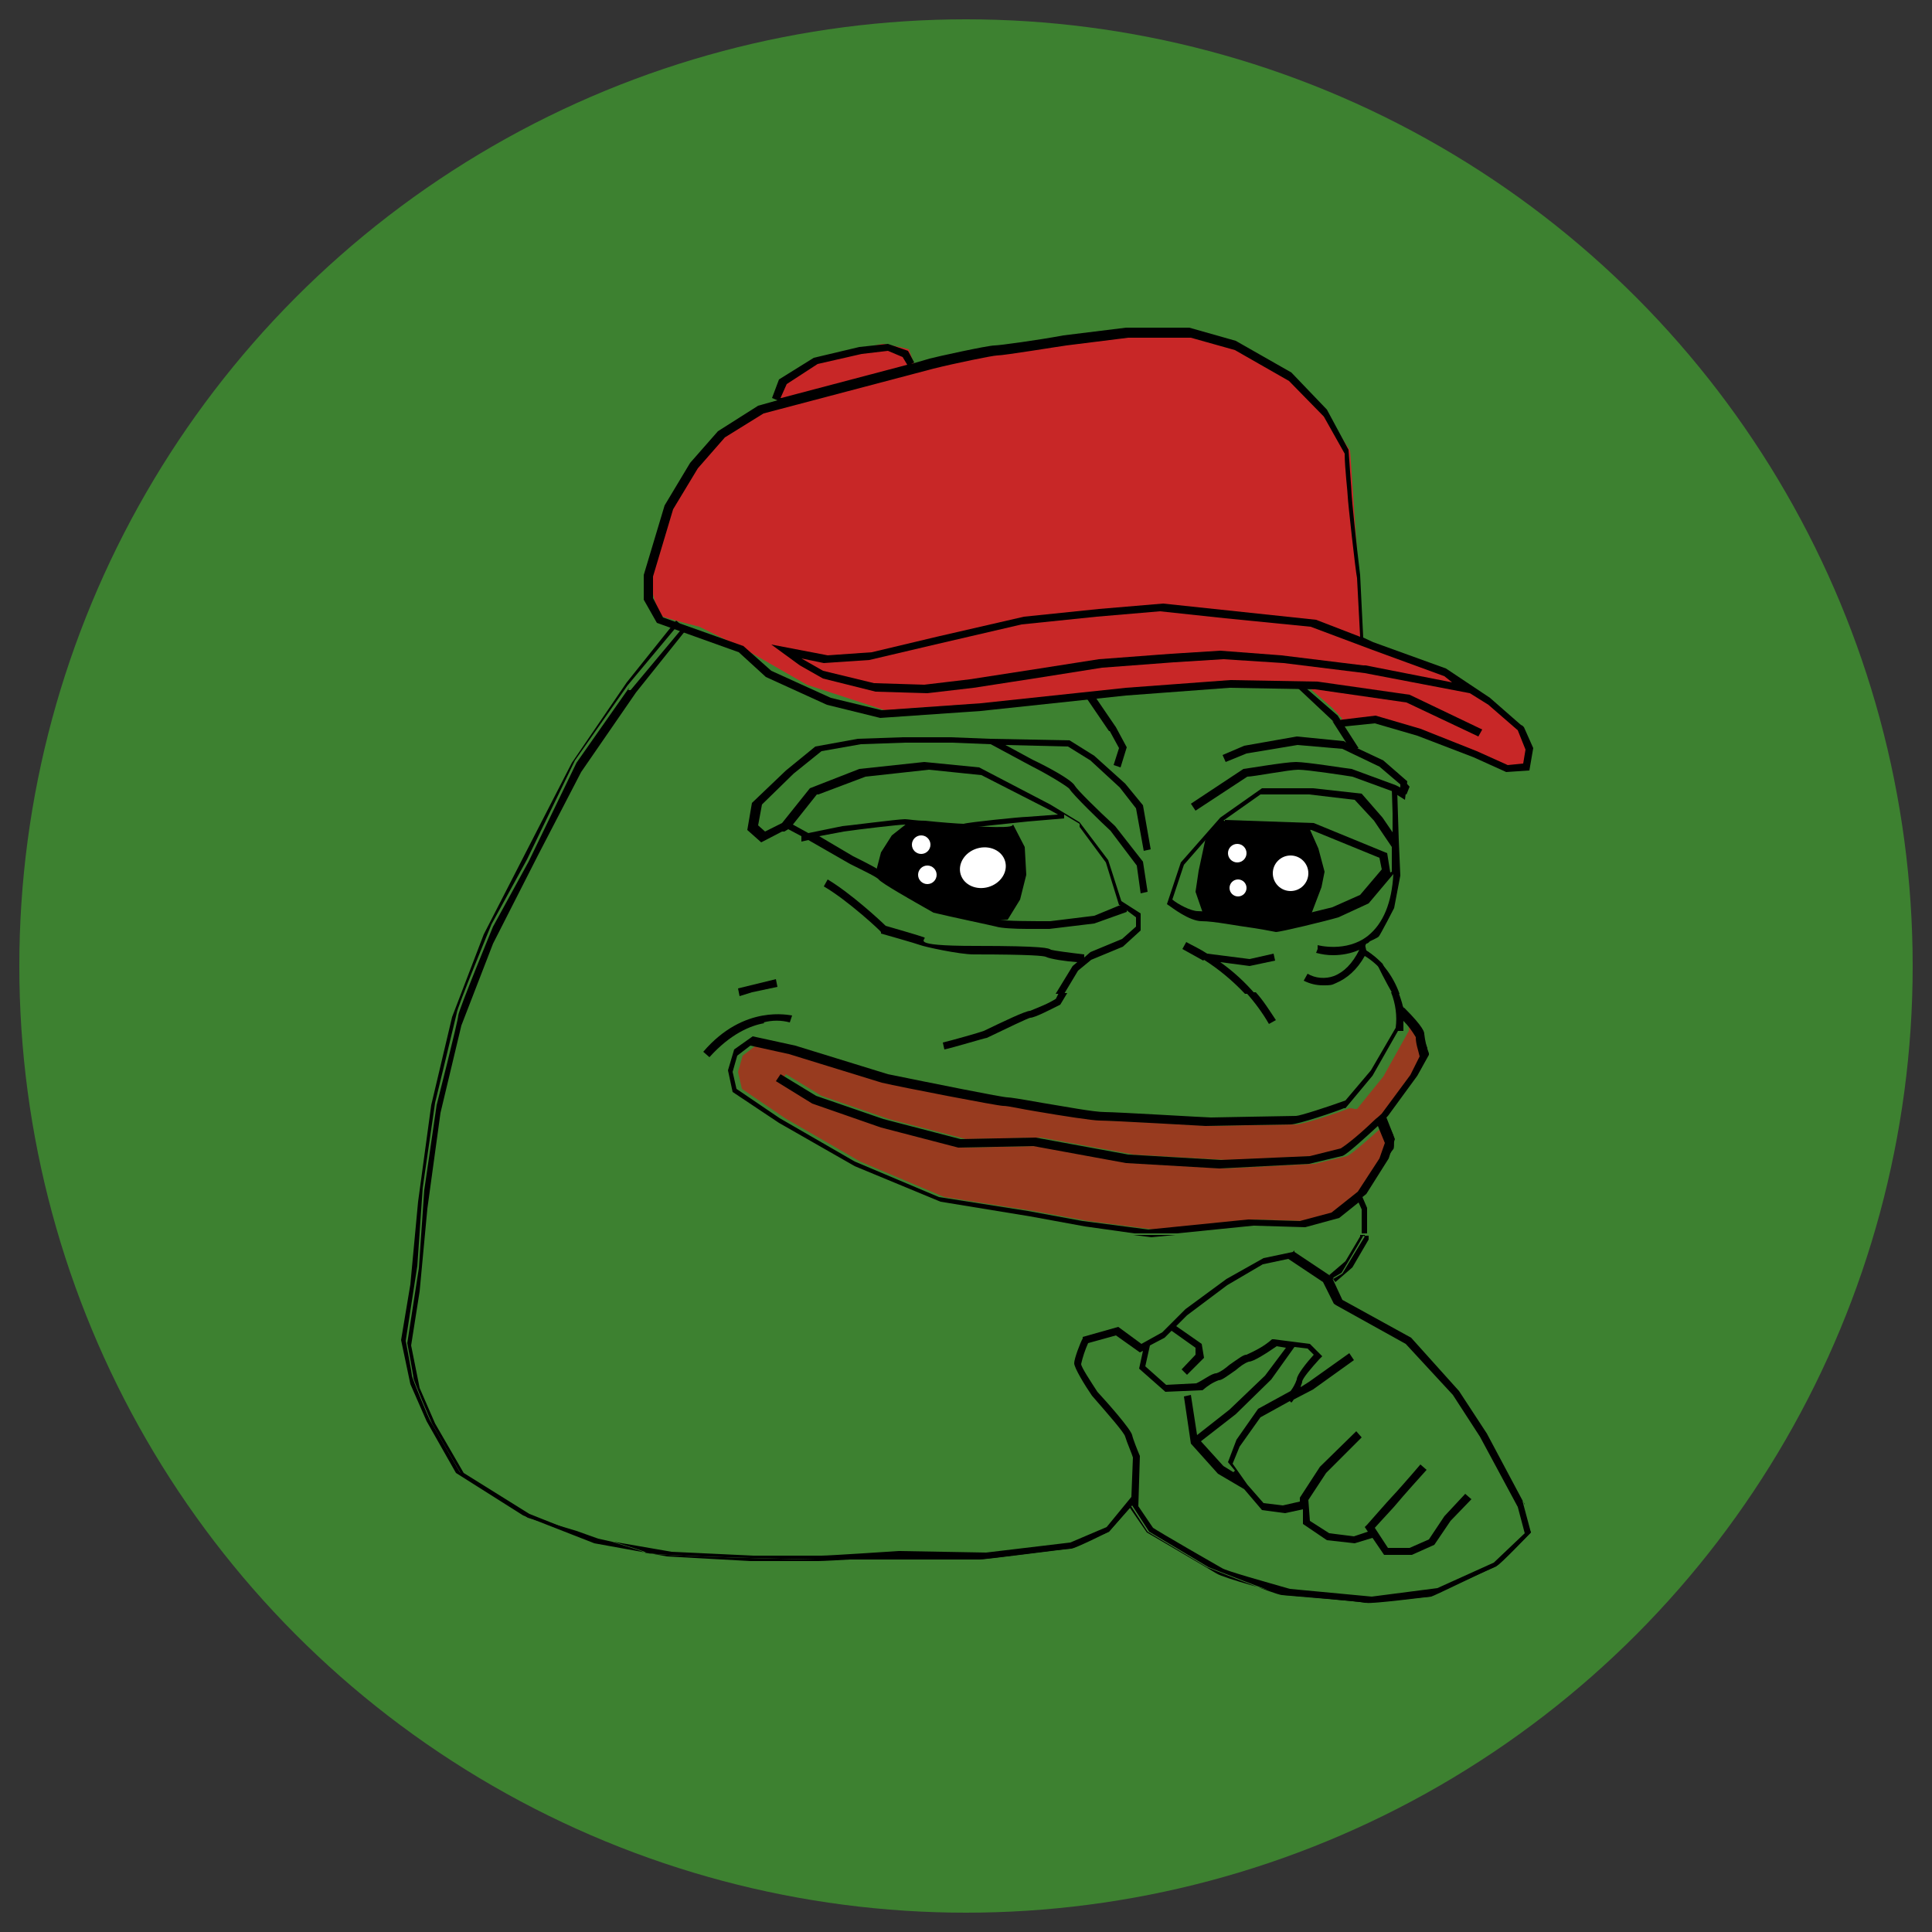 <?xml version="1.0" encoding="UTF-8"?>
<svg id="Layer_1" data-name="Layer 1" xmlns="http://www.w3.org/2000/svg" version="1.1" viewBox="0 0 250 250">
  <rect x="0" y="0" width="250" height="250" fill="#333333" stroke="none"/>
  <defs>
    <style>
      .cls-1 {
        fill: #983b1f;
      }

      .cls-1, .cls-2, .cls-3, .cls-4, .cls-5 {
        stroke-width: 0px;
      }

      .cls-2 {
        fill: #000;
      }

      .cls-3 {
        fill: #c82727;
      }

      .cls-4 {
        fill: #3d8130;
      }

      .cls-5 {
        fill: #fff;
      }
    </style>
  </defs>
  <circle class="cls-4" cx="125" cy="125" r="122.5"/>
  <g>
    <path class="cls-4" d="M180.4,108.5h0Z"/>
    <path class="cls-4" d="M181.6,130.9h0Z"/>
    <polygon class="cls-4" points="172.4 165.4 172.4 165.4 172.3 165.4 172.4 165.4"/>
    <path class="cls-4" d="M74.9,99.4l-5.6,10.8-5.8,11.4-4.1,10.6-2.7,11.3-1.7,12.4-1,10.7-1.1,7,1.1,5.5,2,4.6,3.7,6.4,8.5,5.3,6.3,2.5c1.5.5,3.2.9,4.6,1.4l7.5,1.3,10.6.5h8.8c1,0,10-.5,10-.6h0l11.3.2,10.9-1.3,4.7-2,3.2-3.9.2-5.1c-.2-.5-.9-2.1-1-2.7-.2-.5-2.3-3-4.3-5.2h0c-.9-1.3-2.3-3.5-2.3-4.2s.9-2.8,1-3.2v-.2c0,0,4.6-1.3,4.6-1.3l3,2.2,2.7-1.5,3-3,5.3-3.9,4.8-2.7,3.8-.8,5,3.4-.4-.4,2.1-1.8,1.9-3.2v-3.3l-.4-.9-2.5,2-4.4,1.2h0l-6.7-.2-9.9,1-3.1.4-2.4-.4-6.4-.9-7.1-1.3-11.6-1.9h0l-11.1-4.6-9.8-5.6-6-4-.6-2.8.8-2.7,2.4-1.7,5.5,1.2,12,3.7c5.9,1.2,14.9,3,15.5,3h0c.3,0,1.4.2,4.4.7,3.1.5,7.4,1.2,8.2,1.2,1.5,0,13.1.7,13.7.7s10-.2,11-.2,4.3-1.2,6.4-2l3.3-3.9,3.1-5.5c.2-1.6,0-3.2-.6-4.6-.8-2-2.2-3.8-4.1-4.9-.9,1.8-2.2,3-3.7,3.5-.6.2-1.1.3-1.7.3-.9,0-1.7-.2-2.5-.6l.5-.9c1,.6,2.3.7,3.4.3,1.3-.5,2.5-1.6,3.3-3.4-1,.4-2.2.7-3.4.7s-1.4,0-2.2-.3v-.5c0,0,.2-.5.2-.5,0,0,3.8.9,6.5-1.2,2-1.5,3.1-4.2,3.3-8l-3.2,3.8-3.9,1.8c-1.7.5-7.6,1.9-8.1,1.9s-.9,0-2.8-.5c-2.4-.4-5.9-.9-6.8-.9-1.6,0-4-1.8-4.2-2l-.3-.2,1.8-5.4,5.1-5.8,5.4-3.8h6.6l6.3.7,2.7,3.1,1.3,1.9v-5.2l-5.2-1.9c-.6,0-5.8-.9-7-.9s-5.9.8-6.6.9l-6.7,4.4-.6-.9,6.8-4.5h0c.3,0,5.5-.9,6.8-.9s6.9.9,7.2.9h0l5.7,2.1.6.3v-.4l-2.7-2.3-4.8-2.3-5.8-.5-6.6,1.1-2.7,1.1-.4-.9,2.8-1.2,6.8-1.2,6.1.6.3.2-1.8-2.8-5.2-4.6h0l-20.1.6s-2.7.4-5.6.8l2.8,4.1,1.4,2.6-.8,2.6-.9-.3.7-2.2-1.2-2.2-3-4.4.2-.2c-3.8.5-7.8.9-8.1.9-.5,0-16.6,1.2-17.3,1.2-1.3,0-2.7-.3-4-.6-.3-.2-11-4.1-11.4-4.3s-4.2-3.9-4.2-3.9l-7.4-2.3-6.4,8-6.6,10h.2ZM153.4,121.7c.9.5,1.8.9,2.7,1.5l5.5.7,3.1-.7.2.9-3.3.7-3.8-.5c1.6,1.2,3.1,2.6,4.5,4.1.9,1.1,1.8,2.3,2.6,3.6l-.9.5c-.9-1.4-1.9-2.8-3.1-4.1s-3.4-3.1-5.3-4.4h0l-2.8-1.6.6-.9h0ZM98.2,103.6l4.4-4.2,3.8-3.1,5.5-1,5.8-.2h6.2l5.1.2,10.3.2,3.2,2,4,3.6,2.3,2.8,1,5.7-.9.2-1-5.5-2.1-2.7-3.8-3.5-2.9-1.8-8.1-.2,3.5,1.9c1.9.9,5.1,2.7,5.5,3.4.3.4,2.8,2.9,5.2,5.1h0l3.6,4.7.6,3.9-.9.2-.5-3.6-3.4-4.5c-1.2-1.1-5-4.6-5.3-5.4-.3-.4-2.8-1.8-5-3l-5.2-2.8-5-.2h-6.1l-5.7.2-5.1.9-3.6,2.9-4.1,4-.5,2.7.9.8,2.2-1.1,3.6-4.5,6.4-2.5,8.4-.9,7.1.7,9.2,4.8,3.8,2.3,3.7,4.9,1.7,5.3,2.5,1.6v2.2l-2.3,2.1-4.1,1.7-1.7,1.4-1.8,3-.9,1.5h0c-1.2.7-3.3,1.8-3.9,1.8-.5,0-3.1,1.3-5.6,2.6h-.3c-.2,0-4.5,1.4-5.5,1.6l-.2-.9c.9-.2,4.9-1.3,5.3-1.5,2.5-1.1,5.4-2.6,6-2.6,1.1-.5,2.3-.9,3.4-1.6l.5-.8,2.2-3.6.6-.5c-1.5-.2-3.6-.4-4.1-.7-.3,0-1.7-.3-9.3-.3s-6.4-1-6.9-1.2c-.5-.2-5-1.5-5.1-1.5h0v-.2c0,0-4.4-4.1-7.5-5.9l.5-.9c3,1.7,6.8,5.3,7.5,6,.8.2,4.5,1.3,5,1.5.6.2,4.9,1.1,6.6,1.1,9.1,0,9.5.3,9.8.5.4.2,2.6.5,4.4.6v.4l.7-.7,4.1-1.7,1.8-1.6v-1.2l-1.2-.9v.2l-4.2,1.5-5.8.7h-2.9c-1.4,0-3.4,0-4-.3-.8-.3-5.7-1.3-8.1-1.8h0c-3-1.7-6.8-3.8-7.1-4.3-.3-.3-2.1-1.2-3.7-2h0l-5.4-3.1-.8.2v-.7c0,0-1.8-.9-1.8-.9l-2.7,1.4-1.8-1.6.7-3.5h-.2ZM100.4,126.7l.3.9-3.3.8-1.6.4v-.4c0,0-.3-.6-.3-.6,0,0,4.9-1.1,4.9-1.1ZM102.4,131.4l-.3.9c-1.1-.3-2.3-.2-3.4,0-1.8.4-4.6,1.4-7.1,4.4l-.8-.7c5.4-6.3,11.3-4.8,11.5-4.7h0Z"/>
    <path class="cls-4" d="M109.1,106.8c.3,0,7.1-.9,8.1-.9s1.3,0,2.6.2c1.7.2,4.6.4,5,.4.7-.2,7.5-.8,8.2-.9l4-.3-.9-.5-9-4.6-6.8-.7-8.2.9-6.1,2.3-3.1,3.9,2,1.1,4.3-.9h0Z"/>
    <path class="cls-4" d="M133,106.6c-3,.3-7.6.8-8.1.9s-2,0-5.3-.3c-1.1,0-2.2-.2-2.5-.2-.7,0-5.9.7-7.9.9l-3.2.6,4.4,2.6c1.3.7,3.7,1.8,4.1,2.4.4.4,3.7,2.3,6.7,3.9.8.2,7.1,1.5,8.2,1.9.7.3,4.4.2,6.5.2l5.7-.7,3.4-1.3h-.2c0,0-1.7-5.6-1.7-5.6l-3.4-4.6-2-1.2v.5l-4.6.3h0Z"/>
    <path class="cls-4" d="M177.6,106.3l-2.5-2.7-5.9-.7h-6.3l-5.1,3.6-4.8,5.5-1.5,4.5c.8.6,2.3,1.5,3.3,1.5s4.3.6,6.9.9c1.2.2,2.6.4,2.7.4.5,0,5-1.1,7.8-1.8l3.6-1.6,2.8-3.3-.3-1.5-8.8-3.6-11.3-.4v-.9l11.5.4,9.5,3.9.4,2.5v-3.1l-2.2-3.4h0Z"/>
    <path class="cls-4" d="M167.1,163l-3.3.7-4.6,2.7-5.2,3.9-1.4,1.4,3.3,2.3.3,1.8-2.2,2.2-.7-.7,1.9-1.9v-.9c0,0-3.2-2.2-3.2-2.2l-.9.9-1.9,1-.6,2.7,2.7,2.4,3.9-.2c.8-.6,1.9-1.3,2.6-1.3.6-.4,1.1-.8,1.7-1.1,1.3-1,1.8-1.3,2.2-1.3,1.1-.6,2.3-1.2,3.3-1.9h.2c0,0,4.7.5,4.7.5l1.6,1.6-.4.4c-1,1.1-2.2,2.6-2.2,2.9s0,.5-.2.7l1.1-.7,5.2-3.7.6.9-5.3,3.8-2.5,1.3c0,.2-.2.3-.3.4l-.2-.2-3.8,2.1-2.7,3.8-.9,2.2,1.9,2.7,2.1,2.4,2.5.3,2.3-.5v-.5l2.5-4,4.7-4.6.7.8-4.6,4.6-2.3,3.5.2,2.7,2.5,1.6,3.2.4,1.8-.6-.4-.6.3-.3c0-.2,2.7-3.1,3.2-3.6s2.7-2.9,3.7-4.2l.8.7c-.2.2-3.2,3.8-3.8,4.3-.4.4-2.3,2.5-2.9,3.2l1.7,2.6h2.8l2.5-1.1,2-3,2.7-2.9.8.7-2.7,2.8-2.1,3.1-2.9,1.3h-3.6l-1.5-2.2-2.3.7-3.6-.4-3-2.1v-1.9c0,0-2.4.5-2.4.5l-3-.4-2.3-2.7-3.4-2-3.5-3.9-.9-6.1.9-.2.8,5.2,4.2-3.3,4.6-4.4,2.7-3.6-1.2-.2c-1.4.9-3,1.9-3.6,2-.6.4-1.1.8-1.7,1.1-1.3,1-1.9,1.3-2.2,1.3-.8.4-1.4.8-2.1,1.2h-.2c0,0-4.6.3-4.6.3l-3.4-3,.5-2.3-.4.2-3.1-2.2-3.6,1c-.4.9-.7,1.7-.9,2.7,0,.4,1.1,2.2,2.1,3.6,1.3,1.4,4.3,4.9,4.5,5.6.2.6.8,2.1,1,2.7h0c0,0-.2,6.6-.2,6.6l1.9,2.8c.9.6,8.1,4.7,8.9,5.2.6.4,5.7,1.8,8.8,2.7l10.6,1,8.5-1.1,7.3-3.3,4-3.8-.9-3.4-4.9-9.1-3.5-5.4-6.2-6.6-9-5-1.3-2.9-4.5-3h0Z"/>
    <path class="cls-1" d="M174.8,143.4h-.2c-.9.4-5.9,2.1-6.9,2.1s-10.9.2-11,.2h0c-.2,0-12.2-.7-13.7-.7s-4.9-.7-8.3-1.2c-1.9-.4-3.9-.7-4.2-.7-.7,0-13.2-2.6-15.7-3h0l-12-3.7-5-1.1-1.7,1.3-.6,2.1.5,2.2,5.6,3.8,9.7,5.6,10.9,4.6,11.5,1.8,7.1,1.3,8.5,1.1,12.9-1.3h0l6.7.2,4.1-1.1,3.4-2.7,2.8-4.3.7-2-.9-2.2c-4.1,3.7-4.5,3.8-4.7,3.9l-4.2,1-11.6.6h0l-12.1-.7-12-2.2-9.7.2h0l-10-2.6-8.9-3.1-4.7-2.9.6-.9,4.6,2.8,8.7,3,10,2.6,9.7-.2h0l12,2.2,12,.7,11.5-.5,4-1c.3,0,1.6-1.1,4.5-3.8.4-.4.7-.6.8-.7l3.7-5,1.2-2.4c-.2-.9-.4-1.6-.5-2.5-.5-.8-1-1.4-1.6-2.1,0,.5,0,.9,0,1.3h0c0,0-3.3,5.9-3.3,5.9l-3.4,4.2h-.3Z"/>
    <path class="cls-2" d="M197.3,194.7l-4.9-9.2-3.6-5.5-6.2-6.9-8.9-4.9-1.3-2.8-.3.2s.9,3,1.4,3.3,8.3,4.3,8.7,4.5,7.1,8.2,7.1,8.2l5.4,9.4,3.2,7.3s-4.2,4.3-4.4,4.3-8.2,4-8.5,4-8.1.9-8.4.8c-.5-.2-10-.9-10.7-1-.8,0-9.7-3.6-9.7-3.6l-7.7-4.6-2.2-3.4-3,3.4s-4.3,2.2-4.9,2.2-11.1,1.4-11.9,1.4h-21.2s-21-.4-21.9-.9c-.3-.2-2-.7-4.2-1.4l-1.8-.4-2.8-1c-3.4-1-6.5-2-6.5-2l-8.6-5.6s-3.6-6.3-3.8-6.6-2.4-5.6-2.4-5.9-.8-4.5-.8-4.5l1.5-9.7.7-10.1,1.6-11s2.7-11.1,2.8-11.6c0-.6,4.5-11.5,4.5-11.5l4.6-8.4,6.2-12.8,6.8-9.7,6.6-7.9.5.2h0l-.8-.7-6.4,8-7.1,10.4-5.6,10.9-5.8,11.3-4.1,10.7-2.7,11.4-1.7,12.5-1,10.7-1.2,7.2,1.2,5.7,2.1,4.8,3.8,6.7,8.7,5.5,9.2,3.6,9.4,1.7,10.8.6h8.8c1,0,9.5-.5,10-.6l11.4.2h0l11.1-1.3h0l5.1-2.1,2.7-3.1,2.2,3.2h0c0,0,8.2,4.8,9,5.3.9.6,8.2,2.6,9.1,2.7l10.8,1,8.7-1.2h0l7.6-3.4h0l4.5-4.4-1.1-4.1.3.4Z"/>
    <path class="cls-2" d="M81.4,89l-6.8,9.7-6.2,12.8-4.6,8.4s-4.5,10.9-4.5,11.5-2.8,11.6-2.8,11.6l-1.6,11-.7,10.1-1.5,9.7s.8,4.2.8,4.5,2.2,5.5,2.4,5.9,3.8,6.6,3.8,6.6l8.6,5.6s3.1.9,6.5,2l-6.3-2.5-8.5-5.3-3.7-6.4-2-4.6-1.1-5.5,1.1-7,1-10.7,1.7-12.4,2.7-11.3,4.1-10.6,5.8-11.4,5.6-10.8,7.1-10.3,6.4-8-.5-.2-6.6,7.9h-.3Z"/>
    <path class="cls-2" d="M167.3,162l-3.8.8-4.8,2.7-5.3,3.9-3,3-2.7,1.5-3-2.2-4.6,1.3v.2c-.3.5-1.1,2.6-1.1,3.2s1.4,2.9,2.3,4.2h0c2,2.3,4.2,4.8,4.3,5.3.2.7.9,2.3,1,2.7l-.2,5.1-3.2,3.9-4.7,2-10.9,1.3-11.3-.2h0c0,0-9,.6-10,.6h-8.8l-10.6-.5-7.5-1.3c2.2.7,3.9,1.2,4.2,1.4.9.5,21.9.9,21.9.9h21.2c.9,0,11.4-1.4,11.9-1.4s4.9-2.2,4.9-2.2l3-3.4,2.2,3.4,7.7,4.6s8.8,3.5,9.7,3.6c.8,0,10.3.9,10.7,1,.5.2,8.2-.8,8.4-.8s8.2-3.9,8.5-4c.3,0,4.4-4.3,4.4-4.3l-3.2-7.3-5.4-9.4s-6.7-8.1-7.1-8.2-8.2-4.2-8.7-4.5-1.4-3.3-1.4-3.3l.3-.2h0l-5.1-3.4v-.2ZM172.9,168.9l9,5,6.1,6.6,3.5,5.4,4.9,9.1.9,3.4-4,3.8-7.3,3.3-8.5,1.1-10.6-1c-3.1-.9-8.2-2.3-8.8-2.7-.9-.5-8-4.6-8.9-5.2l-1.9-2.8.2-6.5h0c-.3-.7-.9-2.2-1-2.7-.2-.8-3.2-4.2-4.5-5.6-.9-1.4-2.1-3.2-2.1-3.6.2-.9.5-1.8.9-2.7l3.6-1,3.1,2.2.4-.2-.5,2.3,3.4,3,4.6-.2h.2c.7-.6,1.3-1,2.1-1.3.4,0,.9-.4,2.2-1.3.6-.5,1.1-.9,1.7-1.1.6,0,2.3-1.1,3.6-2l1.2.2-2.7,3.6-4.6,4.4-4.2,3.3-.8-5.2-.9.2.9,6.1,3.5,3.9,3.4,2,2.3,2.7,3,.4,2.3-.5v1.9c0,0,3.1,2.1,3.1,2.1l3.6.4,2.3-.7,1.5,2.2h3.6l2.9-1.3,2.1-3.1,2.7-2.8-.8-.7-2.7,2.9-2,3-2.5,1.1h-2.8l-1.7-2.6c.7-.8,2.6-2.8,2.9-3.2s3.6-4.1,3.8-4.3l-.8-.7c-1.1,1.3-3.3,3.8-3.7,4.2s-3.1,3.5-3.2,3.6l-.3.3.4.6-1.8.6-3.2-.4-2.5-1.6-.2-2.7,2.3-3.5,4.6-4.6-.7-.8-4.7,4.6-2.6,4v.5l-2.2.5-2.5-.3-2.1-2.4-1.9-2.7.9-2.2,2.7-3.8,3.8-2.1.2.2c0,0,.2-.2.3-.4l2.5-1.3,5.3-3.8-.6-.9-5.2,3.7-1.1.7c0-.2.2-.5.2-.7,0-.4,1.2-1.8,2.2-2.9l.4-.4-1.6-1.6-4.7-.6h-.2c-1,.9-2.2,1.5-3.3,2-.4,0-.9.4-2.2,1.3-.6.5-1.1.9-1.7,1.1-.6,0-1.7.9-2.6,1.3l-3.9.2-2.7-2.4.6-2.7,1.9-1,.9-.9,3.1,2.2v.9c0,0-1.8,1.9-1.8,1.9l.7.7,2.2-2.2-.3-1.8-3.3-2.3,1.4-1.4,5.2-3.9,4.6-2.7,3.3-.7,4.5,3,1.4,2.8h0ZM159.6,190.5l-1.3-.8-2.9-3.2,4.5-3.5,4.6-4.5,3-4.2,1.7.2.8.8c-.9,1-2.2,2.6-2.2,3.2-.2.6-.5,1.1-.8,1.5l-4.2,2.3-2.8,4-1.1,2.9.9,1.1h0Z"/>
    <path class="cls-2" d="M171.5,92l2.5,3.2s1.2,1.9,1.6,2,4.5,2.5,4.5,2.5l1.6,1.8-.4,1-1.2-.4.2,6.3h.4v-5.6l1.1.7.3-2.4-3.1-2.7-3.4-1.6h.2c0,0-2.7-4.2-2.7-4.2l-5.3-4.6-.6.7h.6l3.7,3.4h0Z"/>
    <path class="cls-2" d="M179.7,117.5s-1.8,3.6-2,3.7c-.2.2-1.8.9-1.8.9l.2.9c.8.6,1.4,1.1,2.1,1.7,0,.2,1.1,2.3,2,3.9h.9c-.9-2.5-2.5-4.5-4.6-5.8,0-.2.2-.5.3-.7.2,0,.4-.2.5-.4,2.4-1.8,3.6-4.9,3.7-9.2v-3l-.6-.9.2,4.6-.8,4.3h0Z"/>
    <path class="cls-2" d="M172.4,93.3l1.8,2.8-.3-.2-6.1-.6-6.8,1.2-2.8,1.2.4.9,2.7-1.1,6.6-1.1,5.8.5,4.8,2.3,2.7,2.3v.4l-.6-.3-5.7-2.1h0c-.3,0-5.8-.9-7.2-.9s-6.6.9-6.8.9h0l-6.8,4.5.6.9,6.7-4.4c.8,0,5.4-.9,6.6-.9s6.4.8,7,.9l5.2,1.9v5.3l-1.3-1.9-2.7-3.1-6.3-.7h-6.6l-5.4,3.8-5.1,5.8-1.8,5.4.3.2c.3.2,2.6,2,4.2,2s4.5.6,6.8.9c1.9.3,2.7.5,2.8.5.6,0,6.4-1.4,8.1-1.9l3.9-1.8,3.2-3.8c-.2,3.7-1.3,6.4-3.3,8-2.8,2.2-6.5,1.2-6.5,1.2v.5c0,0-.2.5-.2.5.8.2,1.4.3,2.2.3,1.1,0,2.3-.2,3.4-.7-.9,1.8-2,2.9-3.3,3.4-1.1.4-2.4.3-3.4-.3l-.5.9c.8.4,1.6.6,2.5.6s1.1,0,1.7-.3c1.4-.6,2.7-1.7,3.7-3.5,1.8,1.1,3.3,2.9,4.1,4.9h.2c-.9-1.6-1.9-3.7-2-3.9-.7-.7-1.3-1.2-2.1-1.7l-.2-.9s1.6-.7,1.8-.9c.2-.2,2-3.7,2-3.7l.8-4.2-.2-4.6h0l-.2-6.3,1.2.4.4-1-1.6-1.8s-4-2.4-4.5-2.5c-.5-.2-1.6-2-1.6-2l-2.5-3.2-3.8-3.4h-.6l4.9,4.6h0ZM179.9,112.9l-.4-2.5-9.5-3.9-11.5-.4v.9l11.2.4,8.8,3.6.3,1.5-2.8,3.3-3.6,1.6c-2.8.7-7.4,1.8-7.8,1.8s-1.4-.2-2.7-.4c-2.7-.5-6-.9-6.9-.9s-2.6-.9-3.3-1.5l1.5-4.5,4.8-5.5,5.1-3.6h6.3l5.9.7,2.5,2.7,2.3,3.4v3.2h0Z"/>
    <polygon class="cls-2" points="149 160.1 152.1 159.8 146.6 159.8 149 160.1"/>
    <path class="cls-2" d="M176.6,160c-.2.3-2.9,4.8-2.9,4.8l-1.2.7.3.4,2.2-1.9,2.1-3.6v-.5h-.5v.2h0Z"/>
    <path class="cls-2" d="M176.6,160v-.2h-.6v.2l-1.9,3.2-2.1,1.8.4.4h0l1.2-.7s2.7-4.5,2.8-4.8h0Z"/>
    <path class="cls-2" d="M181.1,130.3l.5.7c0-.9-.3-1.6-.6-2.5h-.9c.6,1,.9,1.8.9,1.8h0Z"/>
    <path class="cls-2" d="M184.3,135.7c0,.3-.7,2.2-.8,2.5-.2.4-4.6,6.5-4.6,6.5l1,2.2s.2,1.5,0,1.8-4.2,6.4-4.2,6.4l.7,1.7s.2,2.2,0,2.8h.5v-3.3l-.6-1.4h0l.5-.4,2.9-4.6.8-2.5-1.1-2.8.2-.2,3.8-5.2,1.5-2.7v-.2c-.3-.8-.5-1.6-.6-2.5,0-.2,0-.8-2.6-3.4l-.2.2,1.5,2.1s1.2,2.5,1.2,2.7v.3Z"/>
    <path class="cls-2" d="M180.2,128.4h-.2c.6,1.5.8,3.1.6,4.6l-3.2,5.5-3.3,3.9c-2.2.8-5.9,2-6.4,2-1,0-10.4.2-11,.2s-12.2-.7-13.7-.7-5.1-.7-8.2-1.2c-2.8-.5-4.1-.7-4.4-.7h0c-.7,0-9.6-1.8-15.5-3l-12-3.7-5.5-1.2-2.4,1.7-.8,2.7.6,2.8,6,4,9.8,5.6,11.1,4.6h0l11.6,1.9,7.1,1.3,6.4.9h5.5l9.9-1,6.7.2h0l4.4-1.2,2.5-2,.4.9v3.1h.6c0-.7,0-2.8,0-2.8l-.7-1.7s4-6.3,4.2-6.4c.2-.3,0-1.8,0-1.8l-1-2.2s4.6-6.3,4.6-6.5c.2-.4.7-2.2.8-2.5,0-.3-1.2-2.7-1.2-2.7l-1.5-2.1h0l-.5-.7c0,0-.5-.8-1-1.7h.2ZM181.6,133.4c0-.5,0-.9,0-1.3.7.7,1.1,1.3,1.6,2.1,0,.9.3,1.6.5,2.5l-1.2,2.4-3.7,5c0,0-.4.4-.8.7-2.8,2.7-4.2,3.6-4.5,3.8l-4,1-11.5.5-12-.7-12-2.2h0l-9.7.2-10-2.6-8.7-3-4.6-2.8-.6.9,4.7,2.9,8.9,3.1,10,2.6h0l9.7-.2,12,2.2,12.1.7h0l11.6-.6,4.2-1c.2,0,.7-.2,4.7-3.9l.9,2.2-.7,2-2.8,4.3-3.4,2.7-4.1,1.1-6.7-.2h0l-12.9,1.3-8.5-1.1-7.1-1.3-11.5-1.8-10.9-4.6-9.7-5.6-5.6-3.8-.5-2.2.6-2.1,1.7-1.3,5,1.1,12,3.7h0c2.6.6,15,3,15.7,3s2.3.4,4.2.7c3.5.6,7.4,1.2,8.3,1.2,1.5,0,13.6.7,13.7.7h0c0,0,10-.2,11-.2s6-1.7,6.9-2.1h.2l3.5-4.2,3.3-5.8h.2Z"/>
    <path class="cls-2" d="M98.8,132.3c1.1-.3,2.3-.3,3.4,0l.3-.9c-.3,0-6.2-1.5-11.5,4.7l.8.7c2.7-3,5.3-4.1,7.1-4.4h0Z"/>
    <polygon class="cls-2" points="97.3 128.4 100.6 127.7 100.4 126.7 95.5 127.9 95.6 128.4 97.3 128.4"/>
    <polygon class="cls-2" points="95.7 128.9 97.3 128.4 95.6 128.4 95.7 128.9"/>
    <path class="cls-2" d="M155.8,124.2c1.9,1.2,3.7,2.7,5.3,4.4h1.3c-1.3-1.5-2.8-2.9-4.5-4.1l3.8.5,3.3-.7-.2-.9-3.1.7-5.5-.7c-.9-.6-1.8-1-2.7-1.5l-.5.9,2.7,1.5h0Z"/>
    <path class="cls-2" d="M164.2,132.5l.9-.5c-.8-1.2-1.6-2.5-2.6-3.6h-1.3c1.1,1.2,2.2,2.7,3,4.1Z"/>
    <path class="cls-2" d="M102,107.3l1.7.9v.7c0,0,.9-.2.9-.2l5.4,3.1h0c1.6.8,3.5,1.7,3.7,2,.4.5,4.1,2.6,7.1,4.3h0c2.5.6,7.3,1.6,8.1,1.8.6.2,2.4.3,4,.3h2.9l5.8-.7,4.2-1.5v-.2l1.2.9v1.2l-1.8,1.6-4.1,1.7-.8.7v-.4c-1.8-.2-4-.5-4.3-.6-.3-.2-.7-.5-9.8-.5s-6.1-.9-6.6-1.1c-.5-.2-4.3-1.3-5-1.5-.7-.7-4.5-4.2-7.5-6l-.5.9c3.1,1.8,7.4,5.8,7.4,5.9h0c0,0,0,.2,0,.2,0,0,4.6,1.3,5.1,1.5s5,1.2,6.9,1.2c7.6,0,9,.2,9.3.3.6.3,2.6.6,4.1.7l-.6.5-2.2,3.6h1.1l1.8-3,1.7-1.4,4.1-1.7,2.3-2.1v-2.2l-2.5-1.6-1.7-5.3-3.7-4.9-3.8-2.3-9.2-4.8-7.1-.7-8.4.9-6.4,2.5-3.6,4.5-2.2,1.1-.9-.8.5-2.7,4.1-4,3.6-2.9,5.1-.9,5.7-.2h6.1l5,.2,5.2,2.8c2.2,1.1,4.8,2.7,5,3,.4.7,4.1,4.3,5.3,5.4l3.4,4.5.5,3.6.9-.2-.6-3.9-3.6-4.6h0c-2.4-2.2-4.9-4.7-5.2-5.2-.4-.8-3.6-2.5-5.5-3.4l-3.5-1.9,8.1.2,2.9,1.8,3.8,3.5,2.1,2.7,1,5.5.9-.2-1-5.7-2.3-2.8-4-3.6-3.2-2-10.3-.2-5.1-.2h-6.2l-5.8.2-5.5,1-3.8,3.1-4.4,4.2-.6,3.5,1.8,1.6,2.7-1.4h.3ZM139.7,107l3.4,4.6,1.7,5.5h.2c0,0-3.4,1.4-3.4,1.4l-5.7.7c-2.2,0-5.9,0-6.5-.2-.9-.4-7.4-1.7-8.2-1.9-3-1.6-6.4-3.5-6.7-3.9-.4-.6-2.7-1.7-4.1-2.4l-4.4-2.6,3.2-.6c2-.3,7.2-.9,7.9-.9s1.3,0,2.5.2c3.3.3,4.8.4,5.3.3s5.1-.6,8.1-.9l4.7-.4v-.5l2,1.2v.2ZM105.9,102.8l6.1-2.3,8.2-.9,6.8.7,9,4.6.9.5-4,.3c-.8,0-7.6.7-8.2.9-.5,0-3.2-.2-5-.4-1.2,0-2.2-.2-2.6-.2-.9,0-7.8.9-8.1.9l-4.4.9-2-1.1,3.1-3.9h0Z"/>
    <path class="cls-2" d="M136.7,129.2c-1.1.7-2.2,1.1-3.4,1.6-.6,0-3.5,1.4-6,2.6-.5.2-4.4,1.3-5.3,1.5l.2.9c1-.2,5.3-1.5,5.5-1.5h0c2.5-1.2,5.2-2.5,5.6-2.6.6,0,2.7-1.1,3.9-1.7h0l.9-1.5h-1.1l-.4.8h0Z"/>
    <path class="cls-2" d="M141.3,89.6l-.7.5c.3,0,.6,0,.9,0l-.3-.4h0Z"/>
    <path class="cls-2" d="M143.6,94.6l1.2,2.2-.7,2.2.9.3.8-2.6-1.4-2.6-2.8-4.1c-.3,0-.6,0-.9,0l-.2.2,3,4.4h0Z"/>
    <path class="cls-3" d="M173.2,93.5l4.3-.5s10.7,3.2,11.2,3.6,5.9,2.8,5.9,2.8l3.2.3.5-2.9-2.4-3.4-6.8-5-7.8-3.8-4.9-1.7-1.7-24.6-4.1-6.2-6.2-5-8-3.9-8.2-.2-15.5,1.9-14.2,2.8-.9-2.5c-1.1-.3-2.2-.5-3.3-.7-.9,0-8.3,2.3-8.3,2.3l-4.6,2.5-.9,2.8-6.5,3.6-5.3,6.6-3,6.4s-1.5,6.4-1.5,6.8.9,3.9,1.4,4.2,4.9,1.4,4.9,1.4l5.7,2.8,8.2,4.7,10.1,3.3s9.7-.7,10.6-.7,15.5-1.5,16.3-1.5,16.8-1.2,17.2-1.2,10-.2,10-.2l3.8,3.3,1.3,1.4-.4.2Z"/>
    <polyline class="cls-2" points="169.4 107.1 170.6 109.8 171.4 112.8 171 114.8 169.4 119 164.2 119.8 155.7 118.3 154.7 115.4 155.1 112.7 156 108.5 158.2 106.1 159.5 106.8 168.8 107.1"/>
    <path class="cls-2" d="M131.1,106.7l1.5,2.9.2,3.6-.8,3.2-1.6,2.6-2.7.2-10.2-3-4.1-3.6.6-2.3,1.4-2.2,1.9-1.5,7.1.2c0,0,6.4.5,6.6,0h0Z"/>
    <path class="cls-2" d="M196.8,93.8l-4-3.5-5.7-3.8-9.4-3.4-1.3-.6-.4-8.1c-.5-4-1.1-10-1.1-10.4s-.4-5.6-.4-5.8h0c0,0-2.8-5.2-2.8-5.2l-4.6-4.8-7.2-4.1-6-1.7h-8.2l-8.1,1c-3.2.6-8.3,1.3-8.9,1.3-.9,0-7.7,1.5-8.4,1.7l-2.4.7.4-.2-.8-1.5-2.6-.9-3.7.4-5.9,1.4-4.5,2.8-.9,2.4.7.3-2.5.7h0l-5.2,3.3-3.6,4.1-3.3,5.5-2.7,9v3.2l1.7,3,10.6,3.8,3.5,3.2,7.9,3.6,6.9,1.7,13-.9,18.8-2,13.4-1,11.1.2,11.8,1.7,9.3,4.4.5-.9-9.4-4.5-11.9-1.7-11.3-.2-13.5,1-18.8,2-12.8.9-6.6-1.6-7.7-3.5-3.6-3.2-10.4-3.7-1.3-2.5v-2.8l2.6-8.7,3.2-5.3,3.5-4,5-3.1,22-5.8c2.8-.7,7.7-1.7,8.2-1.7.9,0,8.2-1.2,9-1.3l8-1h8.1l5.7,1.6,7,4,4.5,4.6,2.7,4.8c0,1.8.4,5.1.4,5.6s1,9.6,1.2,10.5l.4,7.6-5.7-2.2-11.3-1.2-8.5-.9-8.3.7-9.7,1-11.3,2.6-8.4,2-5.7.4-7.3-1.4,3.7,2.7,3,1.7,6.8,1.7,6.7.2h0l6-.7,8.4-1.3,8.2-1.3,9.3-.7,6.4-.4,7.8.5,10.5,1.3,13.6,2.6,2.4,1.5,3.8,3.3,1,2.5-.3,1.8-2,.2-4-1.8-7.3-2.9-5.8-1.7-5,.6v.9c0,0,4.9-.5,4.9-.5l5.5,1.6,7.3,2.8,4.2,1.9,3-.2.5-2.9-1.2-2.7-.2-.2ZM101,51.5l.8-1.8,4-2.6,5.7-1.3,3.4-.4,1.9.8.6,1s-16.3,4.3-16.3,4.3ZM176.4,86.1v.5c0,0,0-.5,0-.5l-10.6-1.3-7.9-.6-6.4.4-9.3.7-8.3,1.3-8.4,1.3-5.9.7-6.5-.2-6.6-1.6-2.8-1.6h0l2.9.6,5.9-.4,8.5-2,11.2-2.6,9.7-1,8.2-.7,8.4.9,11.1,1.1,8,3,9.3,3.4,1,.8-11.2-2.2h-.2Z"/>
    <ellipse class="cls-5" cx="127.2" cy="112.3" rx="3" ry="2.6" transform="translate(-26.8 41) rotate(-16.6)"/>
    <circle class="cls-5" cx="120" cy="113.2" r="1.2"/>
    <circle class="cls-5" cx="119.2" cy="109.3" r="1.2"/>
    <circle class="cls-5" cx="160.2" cy="114.9" r="1.1"/>
    <circle class="cls-5" cx="160.1" cy="110.4" r="1.2"/>
    <circle class="cls-5" cx="167" cy="113" r="2.3"/>
  </g>
</svg>